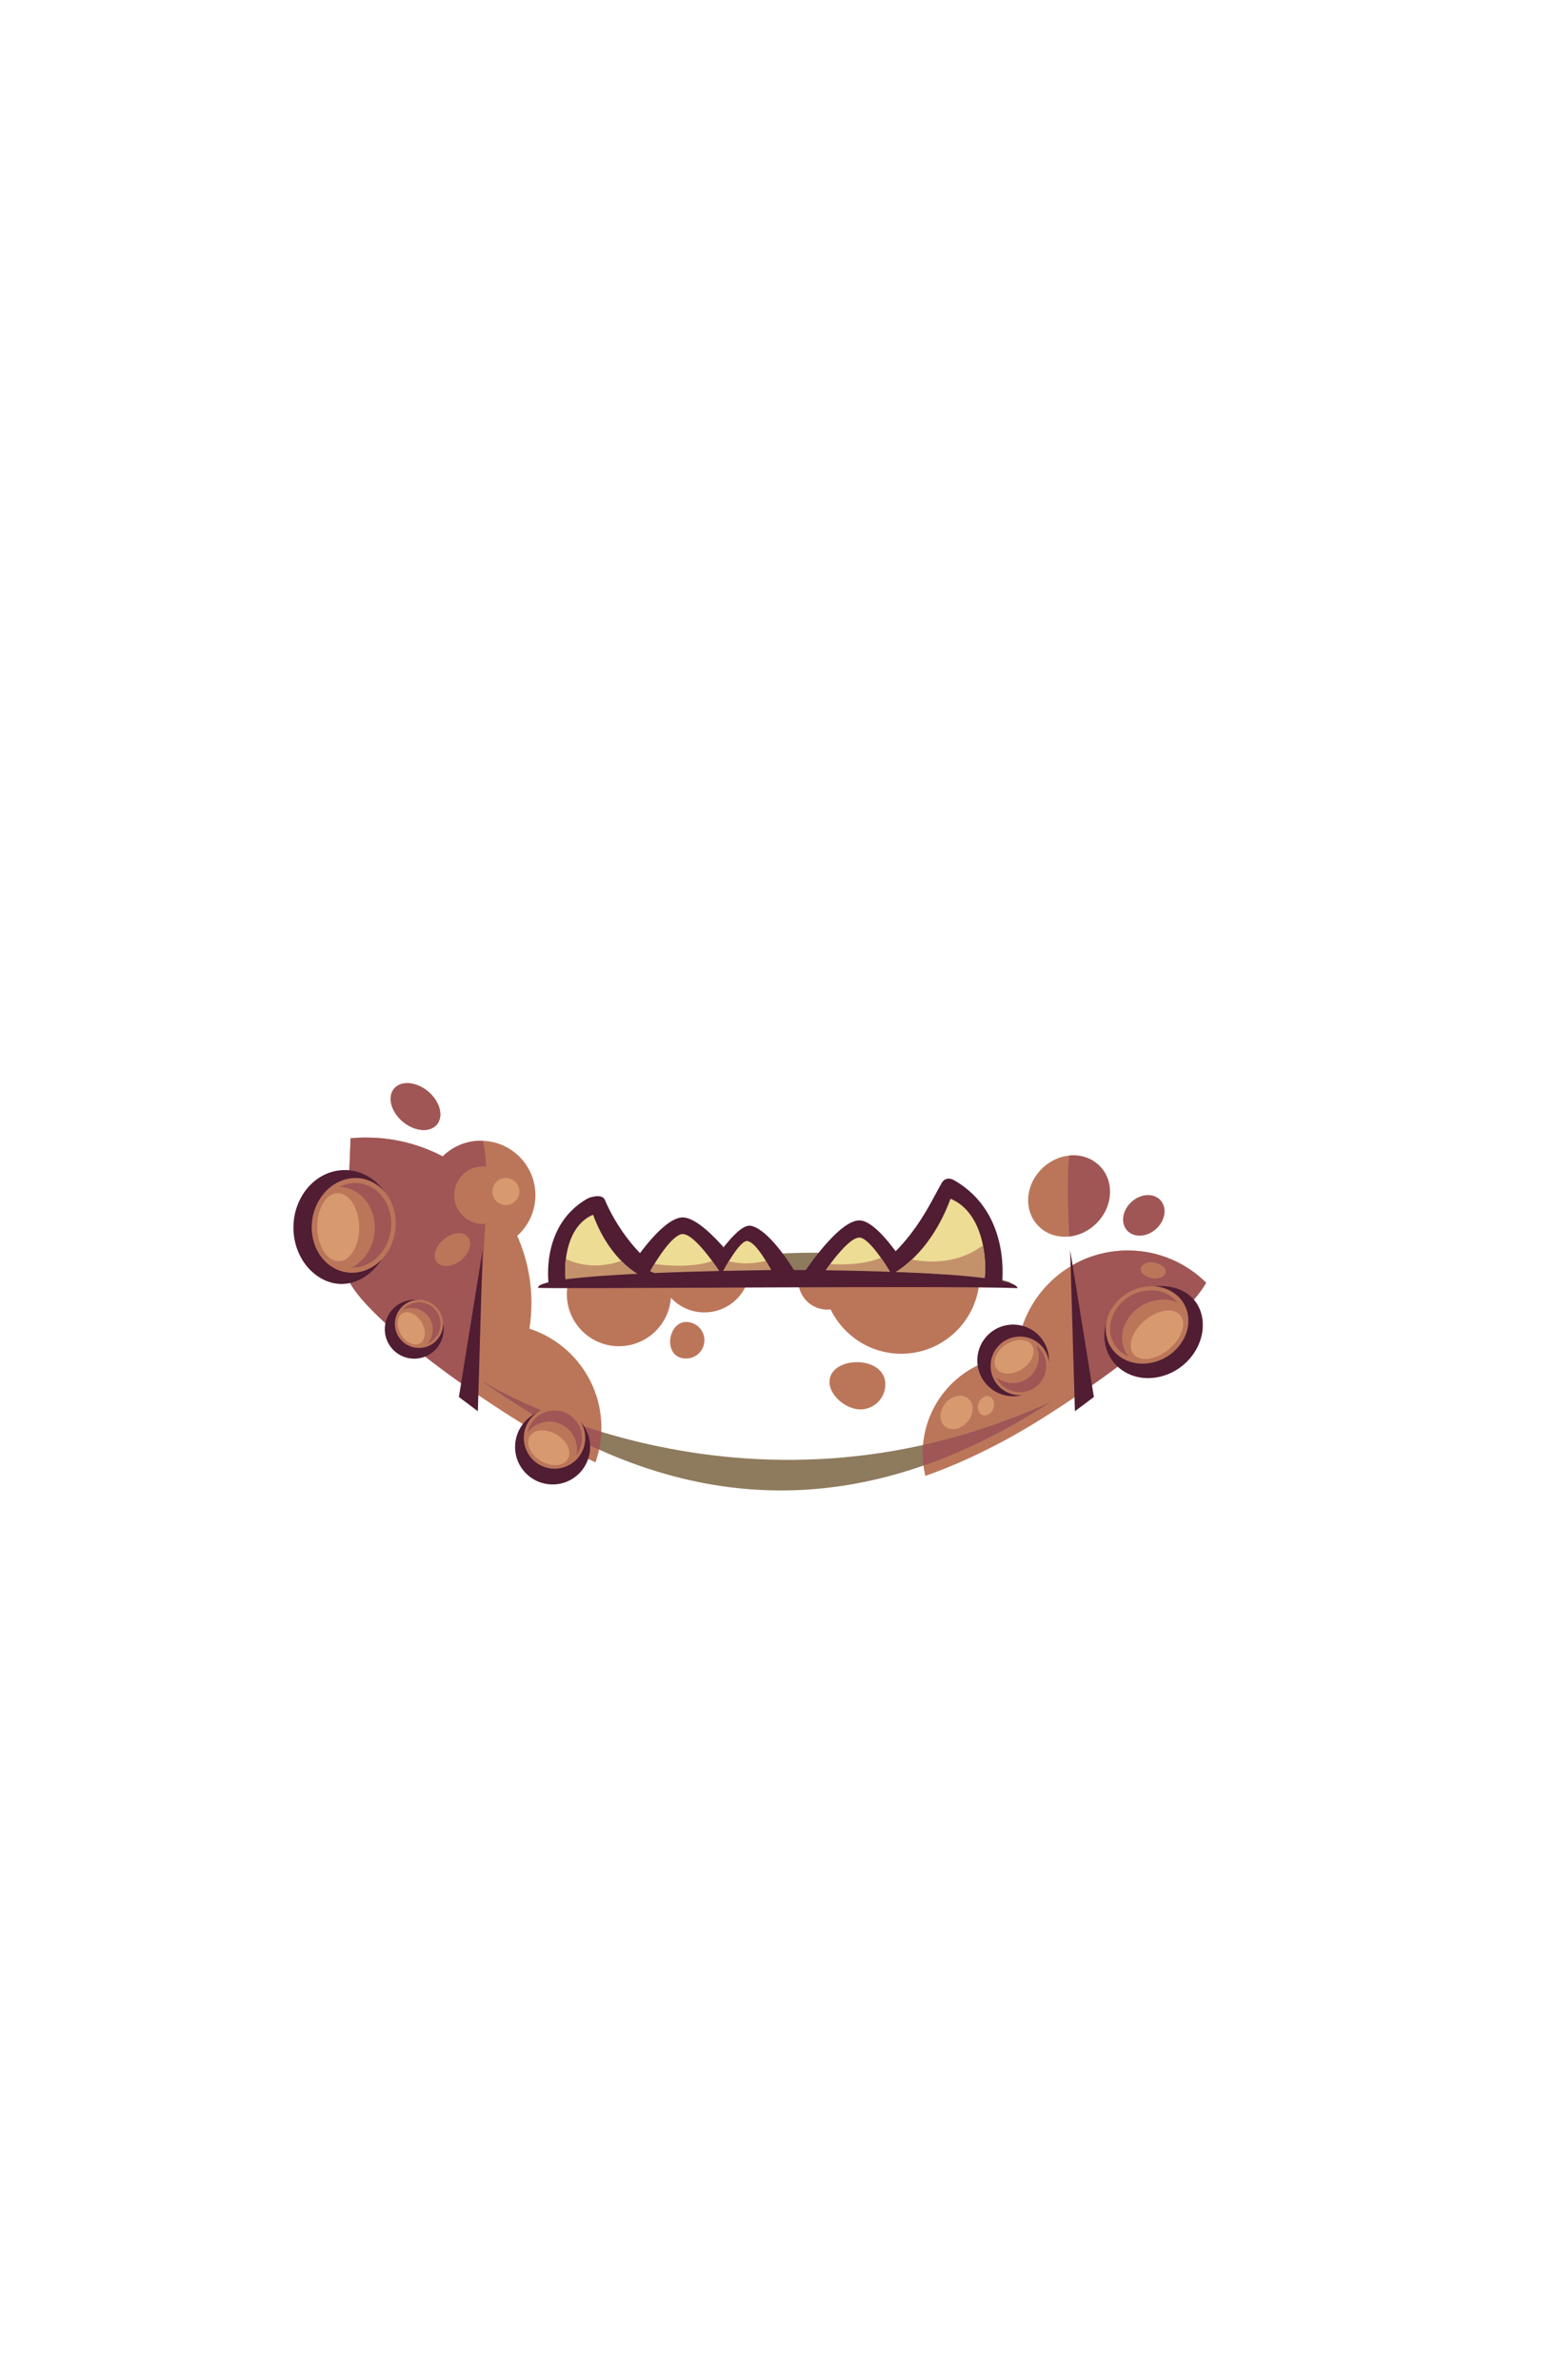 <?xml version="1.0" encoding="UTF-8"?>
<!DOCTYPE svg PUBLIC "-//W3C//DTD SVG 1.1//EN" "http://www.w3.org/Graphics/SVG/1.1/DTD/svg11.dtd">
<!-- Creator: CorelDRAW 2020 (64-Bit) -->
<svg xmlns="http://www.w3.org/2000/svg" xml:space="preserve" width="129.436mm" height="197.988mm" version="1.1" style="shape-rendering:geometricPrecision; text-rendering:geometricPrecision; image-rendering:optimizeQuality; fill-rule:evenodd; clip-rule:evenodd"
viewBox="0 0 473.21 723.83"
 xmlns:xlink="http://www.w3.org/1999/xlink"
 xmlns:xodm="http://www.corel.com/coreldraw/odm/2003">
 <defs>
  <style type="text/css">
   <![CDATA[
    .fil0 {fill:none}
    .fil4 {fill:#501D33}
    .fil3 {fill:#8E7A5D}
    .fil2 {fill:#9F5655}
    .fil1 {fill:#BB765A}
    .fil7 {fill:#C3926B}
    .fil5 {fill:#D79A6E}
    .fil6 {fill:#EDDC93}
   ]]>
  </style>
 </defs>
 <g id="Слой_x0020_1">
  <g id="_2674695235504">
   <rect id="_269469464" class="fil0" width="473.21" height="723.83"/>
   <path class="fil1" d="M326.43 351.38c6.83,0 11.78,5.54 11.06,12.37 -0.72,6.83 -6.84,12.37 -13.68,12.37 -6.83,0 -11.78,-5.54 -11.06,-12.37 0.72,-6.83 6.84,-12.37 13.68,-12.37zm-180.16 -4.44c9.15,0 16.56,7.42 16.56,16.56 0,4.91 -2.14,9.32 -5.53,12.35 2.77,6.24 4.32,13.15 4.32,20.41 0,2.66 -0.21,5.28 -0.61,7.83 12.7,4.12 21.89,16.06 21.89,30.13 0,3.69 -0.63,7.22 -1.79,10.51 -7.76,-3.41 -15.55,-7.55 -23.36,-12.42 -30.21,-18.85 -53.58,-39.38 -52.32,-45.96 -0.19,-2.68 0.48,-21.73 1.21,-40.18 1.54,-0.14 3.1,-0.22 4.68,-0.22 8.42,0 16.35,2.07 23.33,5.73 2.99,-2.94 7.09,-4.76 11.62,-4.76zm196.72 33.37c9.28,0 17.69,3.74 23.81,9.79 -4.59,8.54 -24.28,25.08 -48.98,40.74 -12.16,7.71 -24.29,13.73 -36.41,18.03 -0.53,-2.21 -0.81,-4.52 -0.81,-6.9 0,-16.04 12.7,-29.11 28.59,-29.72 0.99,-17.81 15.74,-31.95 33.8,-31.95zm-219.14 -50.9c3.94,0 8.25,3.19 9.64,7.13 1.38,3.94 -0.69,7.13 -4.63,7.13 -3.94,0 -8.25,-3.19 -9.64,-7.13 -1.38,-3.94 0.69,-7.13 4.63,-7.13z"/>
   <path class="fil2" d="M326.43 351.38c6.83,0 11.78,5.54 11.06,12.37 -0.67,6.38 -6.07,11.64 -12.34,12.3 -0.47,-10.08 -0.57,-18.81 -0.01,-24.6 0.43,-0.04 0.86,-0.07 1.29,-0.07zm-179.61 -4.43c0.03,0.08 0.05,0.17 0.07,0.25 2.87,10.36 -1.05,45.11 -2.27,76.55 -2.56,-1.76 -5.04,-3.5 -7.43,-5.24l-0.06 -0.05c-2.36,-1.72 -4.63,-3.41 -6.79,-5.08l-0.14 -0.11c-1.54,-1.19 -3.02,-2.36 -4.44,-3.51l-0.02 -0.01 -0.72 -0.58 -0.2 -0.17 -0.73 -0.6 -0.11 -0.09 -0.76 -0.63 -0.06 -0.05c-1.05,-0.88 -2.06,-1.74 -3.03,-2.59l-0.13 -0.11 -0.52 -0.45 -0.35 -0.31 -0.45 -0.4 -0.29 -0.26 -0.5 -0.45 -0.34 -0.31 -0.38 -0.35 -0.04 -0.04c-0.23,-0.21 -0.46,-0.42 -0.68,-0.63l-0.02 -0.02 -0.25 -0.24 -0.44 -0.42 -0.34 -0.33 -0.36 -0.35 -0.34 -0.33 -0.35 -0.34 -0.32 -0.31 -0.33 -0.33 -0.35 -0.36 -0.27 -0.27 -0.33 -0.34 -0.01 -0.01c-0.19,-0.19 -0.37,-0.39 -0.55,-0.58l-0.02 -0.02 -0.2 -0.21 -0.39 -0.41 -0.22 -0.23 -0.34 -0.38 -0.23 -0.26 -0.31 -0.35 -0.21 -0.24 -0.35 -0.4 -0.15 -0.17c-0.15,-0.17 -0.29,-0.35 -0.43,-0.52l-0.05 -0.05 -0.01 -0.01c-0.15,-0.19 -0.3,-0.37 -0.44,-0.55l-0.11 -0.15c-0.11,-0.14 -0.22,-0.28 -0.32,-0.42l-0.13 -0.17c-0.09,-0.11 -0.17,-0.23 -0.25,-0.34l-0.16 -0.22 -0.23 -0.33 -0.13 -0.18c-0.09,-0.14 -0.18,-0.27 -0.27,-0.4l-0.06 -0.09c-0.11,-0.17 -0.21,-0.33 -0.32,-0.5l-0.03 -0.04c-0.09,-0.15 -0.18,-0.29 -0.26,-0.44l-0.06 -0.11c-0.06,-0.11 -0.13,-0.23 -0.18,-0.34l-0.08 -0.15c-0.05,-0.1 -0.1,-0.2 -0.15,-0.3l-0.07 -0.14c-0.05,-0.1 -0.09,-0.2 -0.13,-0.3l-0.06 -0.13c-0.05,-0.13 -0.1,-0.25 -0.14,-0.37l-0.01 -0.03c-0.05,-0.14 -0.09,-0.27 -0.13,-0.4l-0.02 -0.08c-0.03,-0.1 -0.05,-0.19 -0.07,-0.29l-0.02 -0.12c-0.02,-0.08 -0.03,-0.16 -0.04,-0.24l-0.01 -0.12c-0.01,-0.08 -0.01,-0.16 -0.02,-0.23l-0.01 -0.11c-0,-0.08 0,-0.16 0,-0.23l0 -0.09c0.01,-0.1 0.02,-0.2 0.04,-0.3l-0 -0.04 -0.01 -0.21 -0 -0.04 -0 -0 -0 -0.07 -0.01 -0.26 -0 -0.07 -0 -0 -0 -0.08 -0 -0.31 -0 -0.09 -0 -0.01 -0 -0.12 -0 -0.31 0 -0.4 0 -0.09c0,-0.41 0.01,-0.86 0.01,-1.36l0 -0.05 0.01 -0.41 0.01 -0.36 0 -0.07 0.01 -0.45 0 -0.03 0.01 -0.44 0 -0.19 0.01 -0.65 0 -0.14 0.01 -0.52 0 -0.04 0.01 -0.49 0 -0.12c0.02,-0.69 0.04,-1.42 0.06,-2.18l0.02 -0.61 0.06 -1.91 0.02 -0.66 0 -0.08 0.02 -0.6 0.02 -0.69 0 -0.09 0.02 -0.61 0.02 -0.71 0 -0.1 0.02 -0.62 0.02 -0.73 0 -0.11 0.02 -0.64 0.03 -0.75 0 -0.12 0.02 -0.65 0.03 -0.77 0 -0.12 0.02 -0.65 0.03 -0.79 0 -0.13 0.02 -0.66 0.03 -0.8 0.09 -2.44 0.03 -0.83 0.01 -0.16 0.02 -0.67 0.03 -0.84 0.01 -0.17 0.03 -0.67 0.06 -1.69 0.03 -0.85 0.01 -0.18 0.03 -0.67 0.07 -1.72 0.03 -0.86 0.01 -0.2 0.03 -0.66 0.03 -0.86 0.01 -0.21 0.03 -0.66 0.03 -0.87 0.01 -0.22 0.03 -0.65 0.03 -0.87c1.54,-0.14 3.1,-0.22 4.68,-0.22 8.42,0 16.35,2.07 23.33,5.73 2.99,-2.94 7.09,-4.76 11.62,-4.76 0.18,0 0.36,0 0.55,0.01zm210.54 54.2c-0.42,0.4 -0.85,0.8 -1.29,1.21l-0 0c-6.9,6.36 -16.44,13.82 -27.48,21.38 -1.03,-12.35 -2.18,-26.1 -2.95,-38.65 5.07,-3.04 11.01,-4.78 17.35,-4.78 9.28,0 17.69,3.74 23.81,9.79 -0.43,0.79 -0.98,1.66 -1.66,2.58l-0.02 0.03c-0.11,0.14 -0.22,0.29 -0.33,0.44l-0.03 0.03c-0.1,0.14 -0.21,0.27 -0.32,0.41l-0.06 0.08c-0.11,0.14 -0.23,0.29 -0.35,0.44l-0.04 0.05c-0.12,0.15 -0.24,0.29 -0.37,0.44l-0.06 0.07 -0.34 0.4 -0.11 0.13 -0.29 0.33 -0.2 0.22 -0.26 0.29 -0.23 0.26 -0.22 0.24 -0.29 0.32 -0.25 0.27 -0.28 0.29 -0.21 0.22 -0.38 0.39 -0.13 0.13 -0.42 0.43 -0.18 0.18 -0.41 0.41 -0.15 0.15 -0.5 0.5 -0.07 0.06 -0.52 0.51 -0.14 0.14 -0.5 0.48 -0.13 0.12zm-233.51 -71.74c3.94,0 8.25,3.19 9.64,7.13 1.38,3.94 -0.69,7.13 -4.63,7.13 -3.94,0 -8.25,-3.19 -9.64,-7.13 -1.38,-3.94 0.69,-7.13 4.63,-7.13z"/>
   <path id="_268911320" class="fil3" d="M319.53 426.37c-0.7,0.45 -1.4,0.9 -2.11,1.35 -52.3,33.17 -104.07,34.49 -157.02,1.46 -4.7,-2.93 -9.24,-5.91 -13.53,-8.86l-0 -0.12c0,0 78.61,49.13 172.66,6.16z"/>
   <path id="_268911320_0" class="fil2" d="M319.53 426.37c-0.7,0.45 -1.4,0.9 -2.11,1.35 -12.22,7.75 -24.4,13.76 -36.58,18 -0.15,-1.23 -0.23,-2.48 -0.23,-3.74 0,-0.84 0.04,-1.68 0.11,-2.5 12.51,-2.79 25.52,-7.03 38.83,-13.11zm-137.33 14.51c-7.25,-3.25 -14.51,-7.14 -21.8,-11.69 -4.7,-2.93 -9.24,-5.91 -13.53,-8.86l-0 -0.12c0,0 13.51,8.44 36.01,15.26 -0.07,1.85 -0.3,3.66 -0.67,5.41z"/>
   <polygon id="_268911176" class="fil4" points="326.9,429.19 325.46,380.21 332.67,424.87 "/>
   <polygon id="_268911104" class="fil4" points="145.33,429.19 146.77,380.21 139.56,424.87 "/>
   <g>
    <circle id="_123939848" class="fil4" transform="matrix(0.082 -1.123 1.123 0.082 125.973 404.262)" r="7.95"/>
    <circle id="_123939776" class="fil1" transform="matrix(0.082 -1.123 1.123 0.082 127.418 402.625)" r="6.51"/>
    <path id="_123939704" class="fil2" d="M122.46 398.33c1.31,-1.51 3.29,-2.41 5.44,-2.25 3.61,0.26 6.33,3.4 6.07,7.02 -0.18,2.52 -1.77,4.6 -3.94,5.54 0.89,-1.03 1.48,-2.35 1.58,-3.82 0.26,-3.61 -2.45,-6.76 -6.07,-7.02 -1.09,-0.08 -2.14,0.11 -3.08,0.52z"/>
    <circle id="_123939632" class="fil5" transform="matrix(-0.239 -0.41 0.284 -0.165 125.07 403.983)" r="11.13"/>
   </g>
   <g>
    <circle id="_123939848_1" class="fil4" transform="matrix(-0.609 -1.3 1.3 -0.609 168.055 440.052)" r="7.95"/>
    <circle id="_123939776_2" class="fil1" transform="matrix(-0.609 -1.3 1.3 -0.609 168.644 437.332)" r="6.51"/>
    <path id="_123939704_3" class="fil2" d="M160.45 435.65c0.52,-2.5 2.16,-4.72 4.65,-5.89 4.18,-1.96 9.16,-0.15 11.12,4.03 1.37,2.92 0.9,6.22 -0.93,8.62 0.35,-1.7 0.18,-3.53 -0.62,-5.23 -1.96,-4.18 -6.94,-5.99 -11.12,-4.03 -1.26,0.59 -2.31,1.46 -3.1,2.5z"/>
    <circle id="_123939632_4" class="fil5" transform="matrix(-0.521 -0.308 0.213 -0.361 166.876 440.305)" r="11.13"/>
   </g>
   <g>
    <path id="_123939464" class="fil4" d="M112.64 358.22c-7.37,-4.85 -16.88,-2.05 -21.24,6.25 -4.36,8.3 -1.92,18.97 5.45,23.82 7.37,4.85 15.91,1.28 20.27,-7.02 4.36,-8.3 2.89,-18.19 -4.48,-23.05z"/>
    <circle id="_123939392" class="fil1" transform="matrix(0.586 -1.139 0.988 0.614 107.579 372.672)" r="11.13"/>
    <path id="_123939320" class="fil2" d="M103.19 360.99c3.22,-1.65 7,-1.66 10.22,0.34 5.43,3.38 7.21,11.19 3.99,17.45 -2.25,4.37 -6.34,6.83 -10.46,6.76 2.2,-1.13 4.13,-3.02 5.44,-5.56 3.22,-6.26 1.43,-14.07 -3.99,-17.45 -1.64,-1.02 -3.43,-1.52 -5.21,-1.54z"/>
    <circle id="_123939248" class="fil5" transform="matrix(-0.053 -0.927 0.571 -0.068 102.861 373.214)" r="11.13"/>
   </g>
   <g>
    <path id="_123939464_5" class="fil4" d="M335.94 407.52c0.75,7.86 8.02,12.92 16.25,11.3 8.23,-1.61 14.29,-9.29 13.54,-17.14 -0.75,-7.86 -8.02,-11.81 -16.25,-10.19 -8.23,1.61 -14.3,8.18 -13.55,16.03z"/>
    <circle id="_123939392_6" class="fil1" transform="matrix(-1.122 0.23 -0.125 -1.032 348.841 402.952)" r="11.13"/>
    <path id="_123939320_7" class="fil2" d="M343.16 412.55c-2.95,-1.32 -5.08,-3.95 -5.49,-7.32 -0.69,-5.67 3.76,-11.3 9.93,-12.56 4.3,-0.88 8.31,0.6 10.57,3.5 -2.02,-0.9 -4.42,-1.19 -6.92,-0.67 -6.17,1.26 -10.61,6.88 -9.93,12.56 0.21,1.71 0.86,3.24 1.84,4.49z"/>
    <circle id="_123939248_8" class="fil5" transform="matrix(-0.616 0.556 -0.367 -0.36 351.862 405.936)" r="11.13"/>
   </g>
   <circle class="fil1" cx="146.89" cy="363.49" r="8.76"/>
   <circle class="fil1" transform="matrix(0.727 -0 -0.284 0.727 137.599 380.05)" r="6.89"/>
   <path class="fil1" d="M269.25 421.02c0,4.21 -3.41,7.62 -7.62,7.62 -4.21,0 -9.37,-4.14 -9.37,-8.34 0,-7.97 16.99,-8.36 16.99,0.73zm-60.58 -18.98c3.07,0 5.56,2.49 5.56,5.56 0,3.07 -2.49,5.56 -5.56,5.56 -7.21,0 -5.73,-11.12 0,-11.12zm18.92 -12.94c-1.68,5.8 -7.02,10.04 -13.36,10.04 -4.03,0 -7.66,-1.71 -10.2,-4.45 -0.57,8.23 -7.43,14.73 -15.8,14.73 -8.75,0 -15.84,-7.09 -15.84,-15.84 0,-1.55 0.22,-3.06 0.64,-4.47l54.55 0zm25.03 9.13c-0.34,0.04 -0.68,0.06 -1.02,0.06 -4.87,0 -8.83,-3.95 -8.83,-8.83 0,-0.12 0,-0.24 0.01,-0.36l55.1 0c-0.63,12.59 -11.04,22.61 -23.79,22.61 -9.45,0 -17.62,-5.5 -21.47,-13.48z"/>
   <g>
    <circle id="_123939848_9" class="fil4" transform="matrix(1.371 0.036 -0.036 1.371 308.117 413.74)" r="7.95"/>
    <circle id="_123939776_10" class="fil1" transform="matrix(1.371 0.036 -0.036 1.371 310.189 415.407)" r="6.51"/>
    <path id="_123939704_11" class="fil2" d="M315.13 409.13c1.91,1.51 3.11,3.87 3.04,6.49 -0.12,4.41 -3.79,7.89 -8.2,7.78 -3.08,-0.08 -5.7,-1.9 -6.97,-4.48 1.31,1.03 2.94,1.66 4.73,1.71 4.41,0.12 8.08,-3.36 8.2,-7.78 0.04,-1.33 -0.26,-2.6 -0.81,-3.72z"/>
    <circle id="_123939632_12" class="fil5" transform="matrix(0.486 -0.314 0.217 0.336 308.405 412.625)" r="11.13"/>
   </g>
   <g>
    <path id="_118813440" class="fil3" d="M163.95 390.79c0,0 39.11,-8.23 76.16,-9.67 37.05,-1.44 67.72,9.06 67.72,9.06 0,0 -97.56,-1.23 -143.87,0.62z"/>
    <path id="_123959696" class="fil4" d="M166.99 391.61c0,0 -3.29,-18.26 11.41,-26.95 1.25,-0.74 4.75,-1.6 5.51,0.18 1.73,4.07 8.25,17.78 22.24,24.87l-17.13 0.94c0,0 -21.91,0.95 -22.02,0.95z"/>
    <path id="_123959744" class="fil4" d="M190.72 386.79c0,0 9.62,-15.6 16.37,-16.51 6.74,-0.9 19.45,17.17 19.45,17.17 0,0 -25.3,4.32 -35.81,-0.66z"/>
    <path id="_123927536" class="fil4" d="M214.7 387.12c0,0 9.06,-15.07 13.56,-14.34 4.5,0.74 10.54,8.99 13.61,14.18 3.07,5.18 -26.43,2.99 -27.17,0.16z"/>
    <path id="_123927584" class="fil4" d="M304.68 390.75c0,0 3.23,-21.62 -14.48,-31.79 -1.85,-1.06 -3.36,-0.38 -4.09,1.33 -2.81,4.66 -9.03,19.7 -23.67,27.82l16.2 1.54c0,0 25.9,1.09 26.04,1.09z"/>
    <path id="_123959912" class="fil4" d="M277.56 388.47c0,0 -9.07,-15.94 -15.5,-17.25 -6.43,-1.31 -17.89,16.34 -17.89,16.34 0,0 22.88,5.89 33.39,0.91z"/>
    <path id="_123927728" class="fil6" d="M299.4 388.97c0.74,-4.96 0.05,-20.1 -10.33,-24.4 -6.35,17.28 -17.28,22.7 -17.97,23.05l9.66 0.54c0,0 18.55,0.81 18.65,0.81zm-127.36 0.13c-0.6,-4 -0.04,-16.2 8.33,-19.66 5.12,13.93 13.93,18.29 14.49,18.58l-7.78 0.44c0,0 -14.95,0.65 -15.03,0.65zm25.71 -2.51c0,0 5.6,-10.26 9.42,-11.23 3.82,-0.97 11.87,11.71 11.87,11.71 0,0 -13.57,3.18 -21.29,-0.48zm22.13 0.09c0,0 5.2,-9.86 7.53,-9.24 2.32,0.62 4.97,5.03 6.9,8.44 1.94,3.41 -13.97,2.65 -14.43,0.79zm51.12 0.68c0,0 -5.77,-10.06 -9.24,-10.94 -3.47,-0.88 -10.93,10.33 -10.93,10.33 0,0 13.15,3.93 20.17,0.6z"/>
    <path id="_123927824" class="fil7" d="M299.4 388.97c0.32,-2.11 0.37,-6.05 -0.47,-10.22 -7.47,5.55 -15.91,5.39 -21.6,4.31 -3.32,3.12 -5.91,4.41 -6.24,4.57l9.66 0.54c0,0 18.55,0.81 18.65,0.81zm-127.31 -6.09c3.06,1.45 9.03,3.29 16.85,0.58 3.08,3.14 5.62,4.4 5.91,4.55l-7.78 0.44c0,0 -14.95,0.65 -15.03,0.65 -0.2,-1.35 -0.27,-3.64 0.05,-6.21zm26.92 1.55c5.31,0.68 12.16,0.95 17.59,-0.91 1.45,1.99 2.45,3.55 2.45,3.55 0,0 -13.57,3.18 -21.29,-0.48 0,0 0.48,-0.88 1.26,-2.16zm22.65 -0.86c2.36,0.63 6.19,1.11 11.25,-0.08 0.49,0.81 0.96,1.62 1.4,2.39 1.94,3.41 -13.97,2.65 -14.43,0.79 0,0 0.74,-1.4 1.78,-3.1zm30.8 0.89c5.01,0.25 10.84,-0.04 15.46,-1.92 1.76,2.5 3.09,4.81 3.09,4.81 -7.01,3.32 -20.17,-0.6 -20.17,-0.6 0,0 0.64,-0.96 1.63,-2.29z"/>
    <path id="_123944504" class="fil4" d="M309.44 391.76c-0.57,-5.35 -65.81,-5.64 -75.52,-5.5 -34.64,0.5 -70.36,1.93 -70.3,5.39 0.01,0.46 126.09,-0.74 145.81,0.11z"/>
   </g>
   <circle class="fil2" transform="matrix(1 -0 -0.209 1 347.859 369.63)" r="6.17"/>
   <circle class="fil5" cx="153.84" cy="362.37" r="4.11"/>
   <circle class="fil5" transform="matrix(0.544 0.206 -0.259 0.686 299.845 427.529)" r="4.11"/>
   <circle class="fil5" transform="matrix(0.816 0.687 -0.865 1.027 290.906 429.552)" r="4.11"/>
   <circle class="fil1" transform="matrix(-0.033 0.587 -0.926 -0.118 350.72 386.342)" r="4.11"/>
  </g>
 </g>
</svg>

